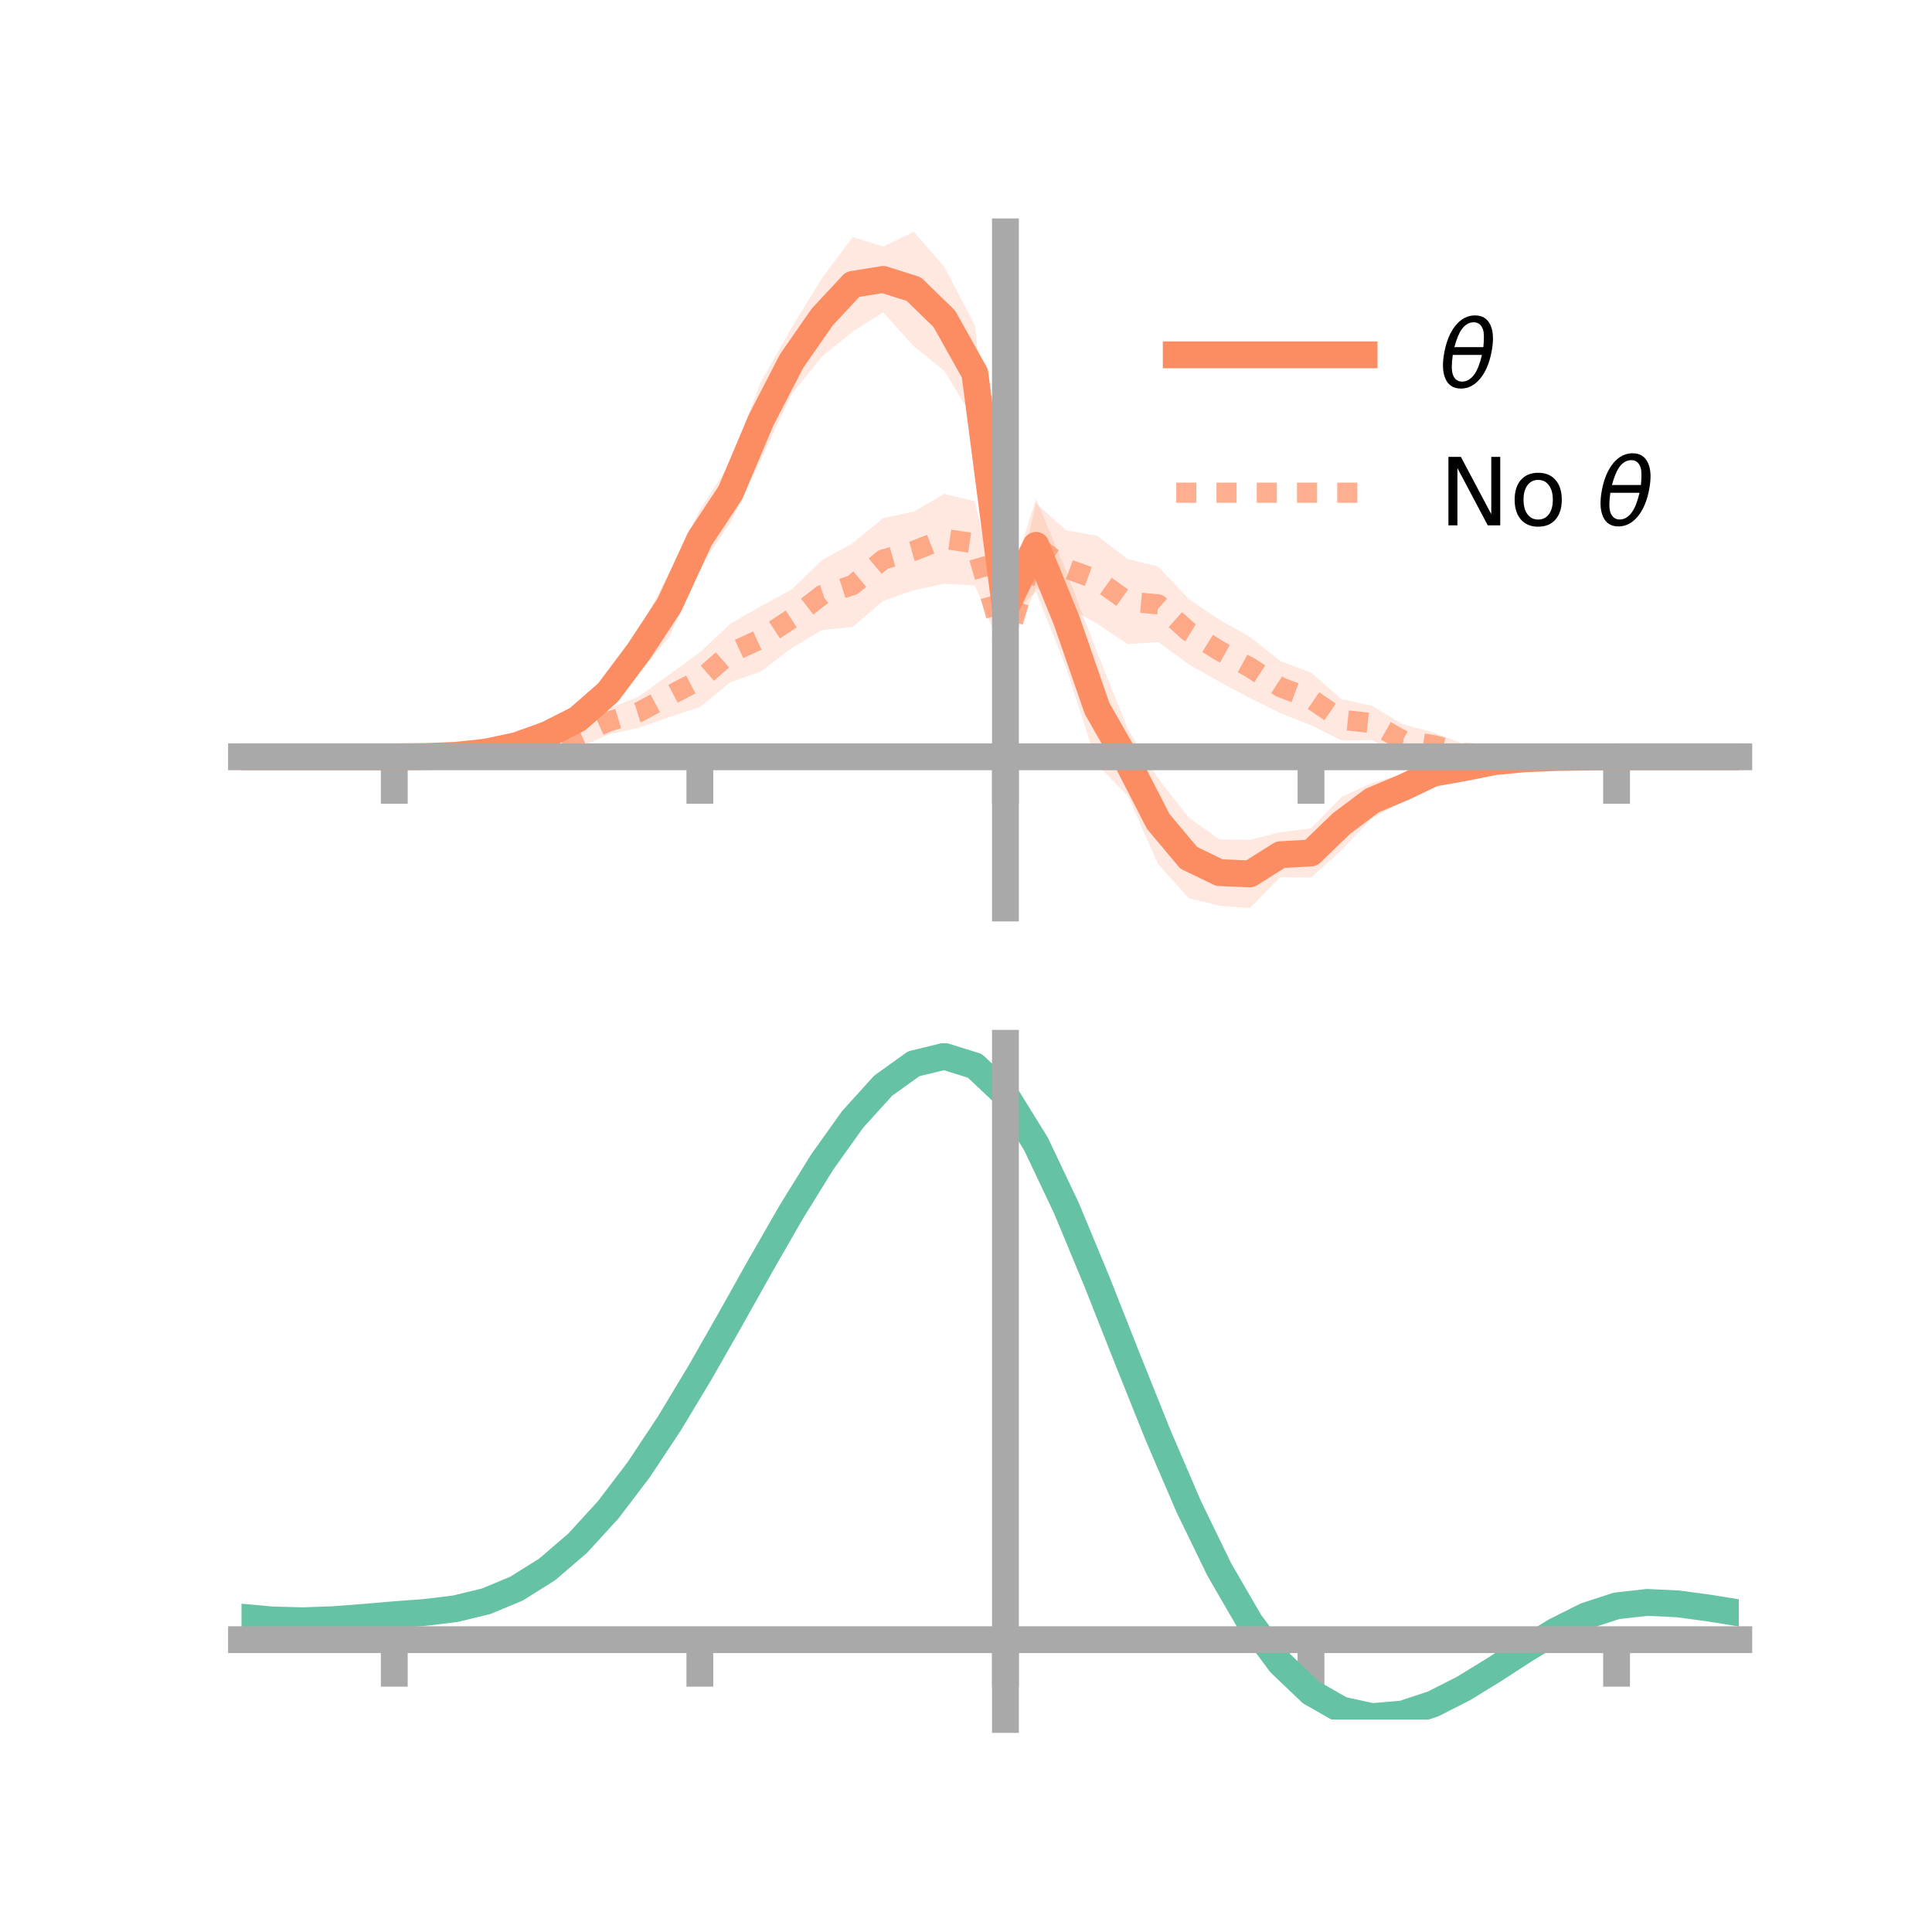 <?xml version="1.0" encoding="utf-8" standalone="no"?>
<!DOCTYPE svg PUBLIC "-//W3C//DTD SVG 1.1//EN"
  "http://www.w3.org/Graphics/SVG/1.1/DTD/svg11.dtd">
<!-- Created with matplotlib (https://matplotlib.org/) -->
<svg height="144pt" version="1.1" viewBox="0 0 144 144" width="144pt" xmlns="http://www.w3.org/2000/svg" xmlns:xlink="http://www.w3.org/1999/xlink">
 <defs>
  <style type="text/css">*{stroke-linecap:butt;stroke-linejoin:round;}</style>
 </defs>
 <g id="figure_1">
  <g id="patch_1">
   <path d="M 0 144 
L 144 144 
L 144 0 
L 0 0 
z
" style="fill:none;"/>
  </g>
  <g id="axes_1">
   <g id="patch_2">
    <path d="M 18 67.68 
L 129.6 67.68 
L 129.6 17.28 
L 18 17.28 
z
" style="fill:none;"/>
   </g>
   <g id="PolyCollection_1">
    <path clip-path="url(#p30960e98e6)" d="M 18 56.408 
L 18 56.408 
L 20.278 56.408 
L 22.555 56.408 
L 24.833 56.408 
L 27.11 56.408 
L 29.388 56.408 
L 31.665 56.327 
L 33.943 56.109 
L 36.22 55.747 
L 38.498 55.058 
L 40.776 54.121 
L 43.053 52.609 
L 45.331 50.355 
L 47.608 46.995 
L 49.886 42.702 
L 52.163 37.993 
L 54.441 34.486 
L 56.718 28.435 
L 58.996 24.44 
L 61.273 20.717 
L 63.551 17.673 
L 65.829 18.377 
L 68.106 17.28 
L 70.384 19.883 
L 72.661 24.242 
L 74.939 44.368 
L 77.216 37.195 
L 79.494 42.627 
L 81.771 48.621 
L 84.049 54.294 
L 86.327 58.027 
L 88.604 60.935 
L 90.882 62.566 
L 93.159 62.597 
L 95.437 62.025 
L 97.714 61.744 
L 99.992 59.394 
L 102.269 58.361 
L 104.547 57.684 
L 106.824 56.778 
L 109.102 56.618 
L 111.38 56.329 
L 113.657 56.266 
L 115.935 56.28 
L 118.212 56.375 
L 120.49 56.408 
L 122.767 56.408 
L 125.045 56.408 
L 127.322 56.408 
L 129.6 56.408 
L 129.6 56.408 
L 129.6 56.408 
L 127.322 56.408 
L 125.045 56.408 
L 122.767 56.408 
L 120.49 56.408 
L 118.212 56.48 
L 115.935 56.651 
L 113.657 56.843 
L 111.38 57.213 
L 109.102 57.833 
L 106.824 58.481 
L 104.547 59.743 
L 102.269 60.978 
L 99.992 63.36 
L 97.714 65.41 
L 95.437 65.381 
L 93.159 67.68 
L 90.882 67.514 
L 88.604 66.94 
L 86.327 64.424 
L 84.049 59.291 
L 81.771 56.993 
L 79.494 49.838 
L 77.216 44.105 
L 74.939 46.298 
L 72.661 31.414 
L 70.384 27.636 
L 68.106 25.809 
L 65.829 23.278 
L 63.551 24.718 
L 61.273 26.568 
L 58.996 29.399 
L 56.718 34.237 
L 54.441 38.96 
L 52.163 42.321 
L 49.886 47.505 
L 47.608 50.14 
L 45.331 52.851 
L 43.053 54.59 
L 40.776 55.382 
L 38.498 56.087 
L 36.22 56.362 
L 33.943 56.491 
L 31.665 56.446 
L 29.388 56.408 
L 27.11 56.408 
L 24.833 56.408 
L 22.555 56.408 
L 20.278 56.408 
L 18 56.408 
z
" style="fill:#fc8d62;fill-opacity:0.2;"/>
   </g>
   <g id="PolyCollection_2">
    <path clip-path="url(#p30960e98e6)" d="M 18 56.408 
L 18 56.408 
L 20.278 56.408 
L 22.555 56.408 
L 24.833 56.408 
L 27.11 56.408 
L 29.388 56.408 
L 31.665 56.345 
L 33.943 56.056 
L 36.22 55.787 
L 38.498 55.315 
L 40.776 54.33 
L 43.053 53.846 
L 45.331 52.824 
L 47.608 51.92 
L 49.886 50.272 
L 52.163 48.624 
L 54.441 46.483 
L 56.718 45.185 
L 58.996 43.936 
L 61.273 41.741 
L 63.551 40.492 
L 65.829 38.612 
L 68.106 38.13 
L 70.384 36.812 
L 72.661 37.362 
L 74.939 47.386 
L 77.216 37.516 
L 79.494 39.543 
L 81.771 39.929 
L 84.049 41.665 
L 86.327 42.229 
L 88.604 44.649 
L 90.882 46.193 
L 93.159 47.466 
L 95.437 49.278 
L 97.714 50.125 
L 99.992 52.11 
L 102.269 52.614 
L 104.547 53.975 
L 106.824 54.585 
L 109.102 55.447 
L 111.38 55.681 
L 113.657 55.825 
L 115.935 56.224 
L 118.212 56.354 
L 120.49 56.408 
L 122.767 56.408 
L 125.045 56.408 
L 127.322 56.408 
L 129.6 56.408 
L 129.6 56.408 
L 129.6 56.408 
L 127.322 56.408 
L 125.045 56.408 
L 122.767 56.408 
L 120.49 56.408 
L 118.212 56.466 
L 115.935 56.657 
L 113.657 56.672 
L 111.38 56.75 
L 109.102 56.807 
L 106.824 56.471 
L 104.547 56.39 
L 102.269 55.167 
L 99.992 55.195 
L 97.714 54.053 
L 95.437 53.161 
L 93.159 52.025 
L 90.882 50.809 
L 88.604 49.515 
L 86.327 47.856 
L 84.049 48.018 
L 81.771 46.483 
L 79.494 45.221 
L 77.216 43.814 
L 74.939 49.148 
L 72.661 43.637 
L 70.384 43.512 
L 68.106 43.987 
L 65.829 44.789 
L 63.551 46.729 
L 61.273 46.954 
L 58.996 48.307 
L 56.718 50.053 
L 54.441 50.849 
L 52.163 52.702 
L 49.886 53.44 
L 47.608 54.251 
L 45.331 54.755 
L 43.053 55.766 
L 40.776 55.845 
L 38.498 56.355 
L 36.22 56.612 
L 33.943 56.49 
L 31.665 56.45 
L 29.388 56.408 
L 27.11 56.408 
L 24.833 56.408 
L 22.555 56.408 
L 20.278 56.408 
L 18 56.408 
z
" style="fill:#fc8d62;fill-opacity:0.2;"/>
   </g>
   <g id="matplotlib.axis_1">
    <g id="xtick_1">
     <g id="line2d_1">
      <defs>
       <path d="M 0 0 
L 0 3.5 
" id="m76c178de38" style="stroke:#a9a9a9;stroke-width:2;"/>
      </defs>
      <g>
       <use style="fill:#a9a9a9;stroke:#a9a9a9;stroke-width:2;" x="29.388" xlink:href="#m76c178de38" y="56.408"/>
      </g>
     </g>
    </g>
    <g id="xtick_2">
     <g id="line2d_2">
      <g>
       <use style="fill:#a9a9a9;stroke:#a9a9a9;stroke-width:2;" x="52.163" xlink:href="#m76c178de38" y="56.408"/>
      </g>
     </g>
    </g>
    <g id="xtick_3">
     <g id="line2d_3">
      <g>
       <use style="fill:#a9a9a9;stroke:#a9a9a9;stroke-width:2;" x="74.939" xlink:href="#m76c178de38" y="56.408"/>
      </g>
     </g>
    </g>
    <g id="xtick_4">
     <g id="line2d_4">
      <g>
       <use style="fill:#a9a9a9;stroke:#a9a9a9;stroke-width:2;" x="97.714" xlink:href="#m76c178de38" y="56.408"/>
      </g>
     </g>
    </g>
    <g id="xtick_5">
     <g id="line2d_5">
      <g>
       <use style="fill:#a9a9a9;stroke:#a9a9a9;stroke-width:2;" x="120.49" xlink:href="#m76c178de38" y="56.408"/>
      </g>
     </g>
    </g>
   </g>
   <g id="matplotlib.axis_2"/>
   <g id="line2d_6">
    <path clip-path="url(#p30960e98e6)" d="M 18 56.408 
L 20.278 56.408 
L 22.555 56.408 
L 24.833 56.408 
L 27.11 56.408 
L 29.388 56.408 
L 31.665 56.386 
L 33.943 56.3 
L 36.22 56.055 
L 38.498 55.572 
L 40.776 54.751 
L 43.053 53.6 
L 45.331 51.603 
L 47.608 48.567 
L 49.886 45.103 
L 52.163 40.157 
L 54.441 36.723 
L 56.718 31.336 
L 58.996 26.919 
L 61.273 23.642 
L 63.551 21.195 
L 65.829 20.827 
L 68.106 21.545 
L 70.384 23.76 
L 72.661 27.828 
L 74.939 45.333 
L 77.216 40.65 
L 79.494 46.233 
L 81.771 52.807 
L 84.049 56.793 
L 86.327 61.225 
L 88.604 63.938 
L 90.882 65.04 
L 93.159 65.138 
L 95.437 63.703 
L 97.714 63.577 
L 99.992 61.377 
L 102.269 59.669 
L 104.547 58.714 
L 106.824 57.629 
L 109.102 57.225 
L 111.38 56.771 
L 113.657 56.554 
L 115.935 56.465 
L 118.212 56.427 
L 120.49 56.408 
L 122.767 56.408 
L 125.045 56.408 
L 127.322 56.408 
L 129.6 56.408 
" style="fill:none;stroke:#fc8d62;stroke-linecap:square;stroke-width:2;"/>
   </g>
   <g id="line2d_7">
    <path clip-path="url(#p30960e98e6)" d="M 18 56.408 
L 20.278 56.408 
L 22.555 56.408 
L 24.833 56.408 
L 27.11 56.408 
L 29.388 56.408 
L 31.665 56.398 
L 33.943 56.273 
L 36.22 56.199 
L 38.498 55.835 
L 40.776 55.087 
L 43.053 54.806 
L 45.331 53.79 
L 47.608 53.085 
L 49.886 51.856 
L 52.163 50.663 
L 54.441 48.666 
L 56.718 47.619 
L 58.996 46.121 
L 61.273 44.347 
L 63.551 43.61 
L 65.829 41.701 
L 68.106 41.058 
L 70.384 40.162 
L 72.661 40.5 
L 74.939 48.267 
L 77.216 40.665 
L 79.494 42.382 
L 81.771 43.206 
L 84.049 44.842 
L 86.327 45.043 
L 88.604 47.082 
L 90.882 48.501 
L 93.159 49.746 
L 95.437 51.22 
L 97.714 52.089 
L 99.992 53.653 
L 102.269 53.891 
L 104.547 55.183 
L 106.824 55.528 
L 109.102 56.127 
L 111.38 56.216 
L 113.657 56.248 
L 115.935 56.44 
L 118.212 56.41 
L 120.49 56.408 
L 122.767 56.408 
L 125.045 56.408 
L 127.322 56.408 
L 129.6 56.408 
" style="fill:none;stroke:#fc8d62;stroke-dasharray:1.5,1.5;stroke-dashoffset:0;stroke-opacity:0.7;stroke-width:1.5;"/>
   </g>
   <g id="patch_3">
    <path d="M 74.939 67.68 
L 74.939 17.28 
" style="fill:none;stroke:#a9a9a9;stroke-linecap:square;stroke-linejoin:miter;stroke-width:2;"/>
   </g>
   <g id="patch_4">
    <path d="M 129.6 67.68 
L 129.6 17.28 
" style="fill:none;"/>
   </g>
   <g id="patch_5">
    <path d="M 18 56.408 
L 129.6 56.408 
" style="fill:none;stroke:#a9a9a9;stroke-linecap:square;stroke-linejoin:miter;stroke-width:2;"/>
   </g>
   <g id="patch_6">
    <path d="M 18 17.28 
L 129.6 17.28 
" style="fill:none;"/>
   </g>
   <g id="legend_1">
    <g id="line2d_8">
     <path d="M 87.67 26.449 
L 101.67 26.449 
" style="fill:none;stroke:#fc8d62;stroke-linecap:square;stroke-width:2;"/>
    </g>
    <g id="line2d_9"/>
    <g id="text_1">
     <!-- $\theta$ -->
     <g transform="translate(107.27 28.899)scale(0.07 -0.07)">
      <defs>
       <path d="M 45.516 34.672 
L 14.453 34.672 
Q 12.359 20.062 14.5 13.875 
Q 17.188 6.25 24.469 6.25 
Q 31.781 6.25 37.359 13.922 
Q 42.234 20.656 45.516 34.672 
z
M 47.016 42.969 
Q 48.344 56.844 46.625 61.719 
Q 43.953 69.438 36.766 69.438 
Q 29.297 69.438 23.828 61.812 
Q 19.531 55.672 16.156 42.969 
z
M 38.188 76.766 
Q 49.906 76.766 54.594 66.406 
Q 59.281 56.109 55.719 37.844 
Q 52.203 19.625 43.453 9.281 
Q 34.766 -1.125 23.047 -1.125 
Q 11.281 -1.125 6.641 9.281 
Q 2 19.625 5.516 37.844 
Q 9.078 56.109 17.719 66.406 
Q 26.422 76.766 38.188 76.766 
z
" id="DejaVuSans-Oblique-952"/>
      </defs>
      <use transform="translate(0 0.234)" xlink:href="#DejaVuSans-Oblique-952"/>
     </g>
    </g>
    <g id="line2d_10">
     <path d="M 87.67 36.724 
L 101.67 36.724 
" style="fill:none;stroke:#fc8d62;stroke-dasharray:1.5,1.5;stroke-dashoffset:0;stroke-opacity:0.7;stroke-width:1.5;"/>
    </g>
    <g id="line2d_11"/>
    <g id="text_2">
     <!-- No $\theta$ -->
     <g transform="translate(107.27 39.174)scale(0.07 -0.07)">
      <defs>
       <path d="M 9.812 72.906 
L 23.094 72.906 
L 55.422 11.922 
L 55.422 72.906 
L 64.984 72.906 
L 64.984 0 
L 51.703 0 
L 19.391 60.984 
L 19.391 0 
L 9.812 0 
z
" id="DejaVuSans-78"/>
       <path d="M 30.609 48.391 
Q 23.391 48.391 19.188 42.75 
Q 14.984 37.109 14.984 27.297 
Q 14.984 17.484 19.156 11.844 
Q 23.344 6.203 30.609 6.203 
Q 37.797 6.203 41.984 11.859 
Q 46.188 17.531 46.188 27.297 
Q 46.188 37.016 41.984 42.703 
Q 37.797 48.391 30.609 48.391 
z
M 30.609 56 
Q 42.328 56 49.016 48.375 
Q 55.719 40.766 55.719 27.297 
Q 55.719 13.875 49.016 6.219 
Q 42.328 -1.422 30.609 -1.422 
Q 18.844 -1.422 12.172 6.219 
Q 5.516 13.875 5.516 27.297 
Q 5.516 40.766 12.172 48.375 
Q 18.844 56 30.609 56 
z
" id="DejaVuSans-111"/>
       <path id="DejaVuSans-32"/>
      </defs>
      <use transform="translate(0 0.234)" xlink:href="#DejaVuSans-78"/>
      <use transform="translate(74.805 0.234)" xlink:href="#DejaVuSans-111"/>
      <use transform="translate(135.986 0.234)" xlink:href="#DejaVuSans-32"/>
      <use transform="translate(167.773 0.234)" xlink:href="#DejaVuSans-Oblique-952"/>
     </g>
    </g>
   </g>
  </g>
  <g id="axes_2">
   <g id="patch_7">
    <path d="M 18 128.16 
L 129.6 128.16 
L 129.6 77.76 
L 18 77.76 
z
" style="fill:none;"/>
   </g>
   <g id="PolyCollection_3">
    <path clip-path="url(#pab359f4953)" d="M 18 120.577 
L 18 120.494 
L 20.278 120.71 
L 22.555 120.772 
L 24.833 120.687 
L 27.11 120.504 
L 29.388 120.301 
L 31.665 120.128 
L 33.943 119.844 
L 36.22 119.287 
L 38.498 118.329 
L 40.776 116.878 
L 43.053 114.883 
L 45.331 112.336 
L 47.608 109.269 
L 49.886 105.75 
L 52.163 101.879 
L 54.441 97.786 
L 56.718 93.625 
L 58.996 89.571 
L 61.273 85.814 
L 63.551 82.551 
L 65.829 79.988 
L 68.106 78.325 
L 70.384 77.76 
L 72.661 78.483 
L 74.939 80.663 
L 77.216 84.389 
L 79.494 89.262 
L 81.771 94.834 
L 84.049 100.688 
L 86.327 106.459 
L 88.604 111.847 
L 90.882 116.617 
L 93.159 120.606 
L 95.437 123.716 
L 97.714 125.913 
L 99.992 127.227 
L 102.269 127.733 
L 104.547 127.546 
L 106.824 126.806 
L 109.102 125.666 
L 111.38 124.289 
L 113.657 122.839 
L 115.935 121.474 
L 118.212 120.348 
L 120.49 119.609 
L 122.767 119.354 
L 125.045 119.466 
L 127.322 119.781 
L 129.6 120.16 
L 129.6 120.268 
L 129.6 120.268 
L 127.322 119.913 
L 125.045 119.616 
L 122.767 119.514 
L 120.49 119.772 
L 118.212 120.521 
L 115.935 121.676 
L 113.657 123.087 
L 111.38 124.59 
L 109.102 126.015 
L 106.824 127.193 
L 104.547 127.958 
L 102.269 128.16 
L 99.992 127.667 
L 97.714 126.38 
L 95.437 124.237 
L 93.159 121.222 
L 90.882 117.363 
L 88.604 112.751 
L 86.327 107.54 
L 84.049 101.95 
L 81.771 96.275 
L 79.494 90.866 
L 77.216 86.132 
L 74.939 82.512 
L 72.661 80.4 
L 70.384 79.701 
L 68.106 80.247 
L 65.829 81.848 
L 63.551 84.311 
L 61.273 87.438 
L 58.996 91.034 
L 56.718 94.906 
L 54.441 98.875 
L 52.163 102.774 
L 49.886 106.459 
L 47.608 109.81 
L 45.331 112.732 
L 43.053 115.165 
L 40.776 117.081 
L 38.498 118.485 
L 36.22 119.42 
L 33.943 119.965 
L 31.665 120.24 
L 29.388 120.403 
L 27.11 120.591 
L 24.833 120.758 
L 22.555 120.831 
L 20.278 120.773 
L 18 120.577 
z
" style="fill:#66c2a5;fill-opacity:0.2;"/>
   </g>
   <g id="matplotlib.axis_3">
    <g id="xtick_6">
     <g id="line2d_12">
      <g>
       <use style="fill:#a9a9a9;stroke:#a9a9a9;stroke-width:2;" x="29.388" xlink:href="#m76c178de38" y="122.212"/>
      </g>
     </g>
    </g>
    <g id="xtick_7">
     <g id="line2d_13">
      <g>
       <use style="fill:#a9a9a9;stroke:#a9a9a9;stroke-width:2;" x="52.163" xlink:href="#m76c178de38" y="122.212"/>
      </g>
     </g>
    </g>
    <g id="xtick_8">
     <g id="line2d_14">
      <g>
       <use style="fill:#a9a9a9;stroke:#a9a9a9;stroke-width:2;" x="74.939" xlink:href="#m76c178de38" y="122.212"/>
      </g>
     </g>
    </g>
    <g id="xtick_9">
     <g id="line2d_15">
      <g>
       <use style="fill:#a9a9a9;stroke:#a9a9a9;stroke-width:2;" x="97.714" xlink:href="#m76c178de38" y="122.212"/>
      </g>
     </g>
    </g>
    <g id="xtick_10">
     <g id="line2d_16">
      <g>
       <use style="fill:#a9a9a9;stroke:#a9a9a9;stroke-width:2;" x="120.49" xlink:href="#m76c178de38" y="122.212"/>
      </g>
     </g>
    </g>
   </g>
   <g id="matplotlib.axis_4"/>
   <g id="line2d_17">
    <path clip-path="url(#pab359f4953)" d="M 18 120.535 
L 20.278 120.741 
L 22.555 120.801 
L 24.833 120.722 
L 27.11 120.548 
L 29.388 120.352 
L 31.665 120.184 
L 33.943 119.905 
L 36.22 119.354 
L 38.498 118.407 
L 40.776 116.979 
L 43.053 115.024 
L 45.331 112.534 
L 47.608 109.539 
L 49.886 106.105 
L 52.163 102.326 
L 54.441 98.33 
L 56.718 94.266 
L 58.996 90.302 
L 61.273 86.626 
L 63.551 83.431 
L 65.829 80.918 
L 68.106 79.286 
L 70.384 78.731 
L 72.661 79.442 
L 74.939 81.587 
L 77.216 85.261 
L 79.494 90.064 
L 81.771 95.555 
L 84.049 101.319 
L 86.327 106.999 
L 88.604 112.299 
L 90.882 116.99 
L 93.159 120.914 
L 95.437 123.977 
L 97.714 126.147 
L 99.992 127.447 
L 102.269 127.947 
L 104.547 127.752 
L 106.824 126.999 
L 109.102 125.84 
L 111.38 124.439 
L 113.657 122.963 
L 115.935 121.575 
L 118.212 120.434 
L 120.49 119.691 
L 122.767 119.434 
L 125.045 119.541 
L 127.322 119.847 
L 129.6 120.214 
" style="fill:none;stroke:#66c2a5;stroke-linecap:square;stroke-width:2;"/>
   </g>
   <g id="patch_8">
    <path d="M 74.939 128.16 
L 74.939 77.76 
" style="fill:none;stroke:#a9a9a9;stroke-linecap:square;stroke-linejoin:miter;stroke-width:2;"/>
   </g>
   <g id="patch_9">
    <path d="M 129.6 128.16 
L 129.6 77.76 
" style="fill:none;"/>
   </g>
   <g id="patch_10">
    <path d="M 18 122.212 
L 129.6 122.212 
" style="fill:none;stroke:#a9a9a9;stroke-linecap:square;stroke-linejoin:miter;stroke-width:2;"/>
   </g>
   <g id="patch_11">
    <path d="M 18 77.76 
L 129.6 77.76 
" style="fill:none;"/>
   </g>
  </g>
 </g>
 <defs>
  <clipPath id="p30960e98e6">
   <rect height="50.4" width="111.6" x="18" y="17.28"/>
  </clipPath>
  <clipPath id="pab359f4953">
   <rect height="50.4" width="111.6" x="18" y="77.76"/>
  </clipPath>
 </defs>
</svg>
